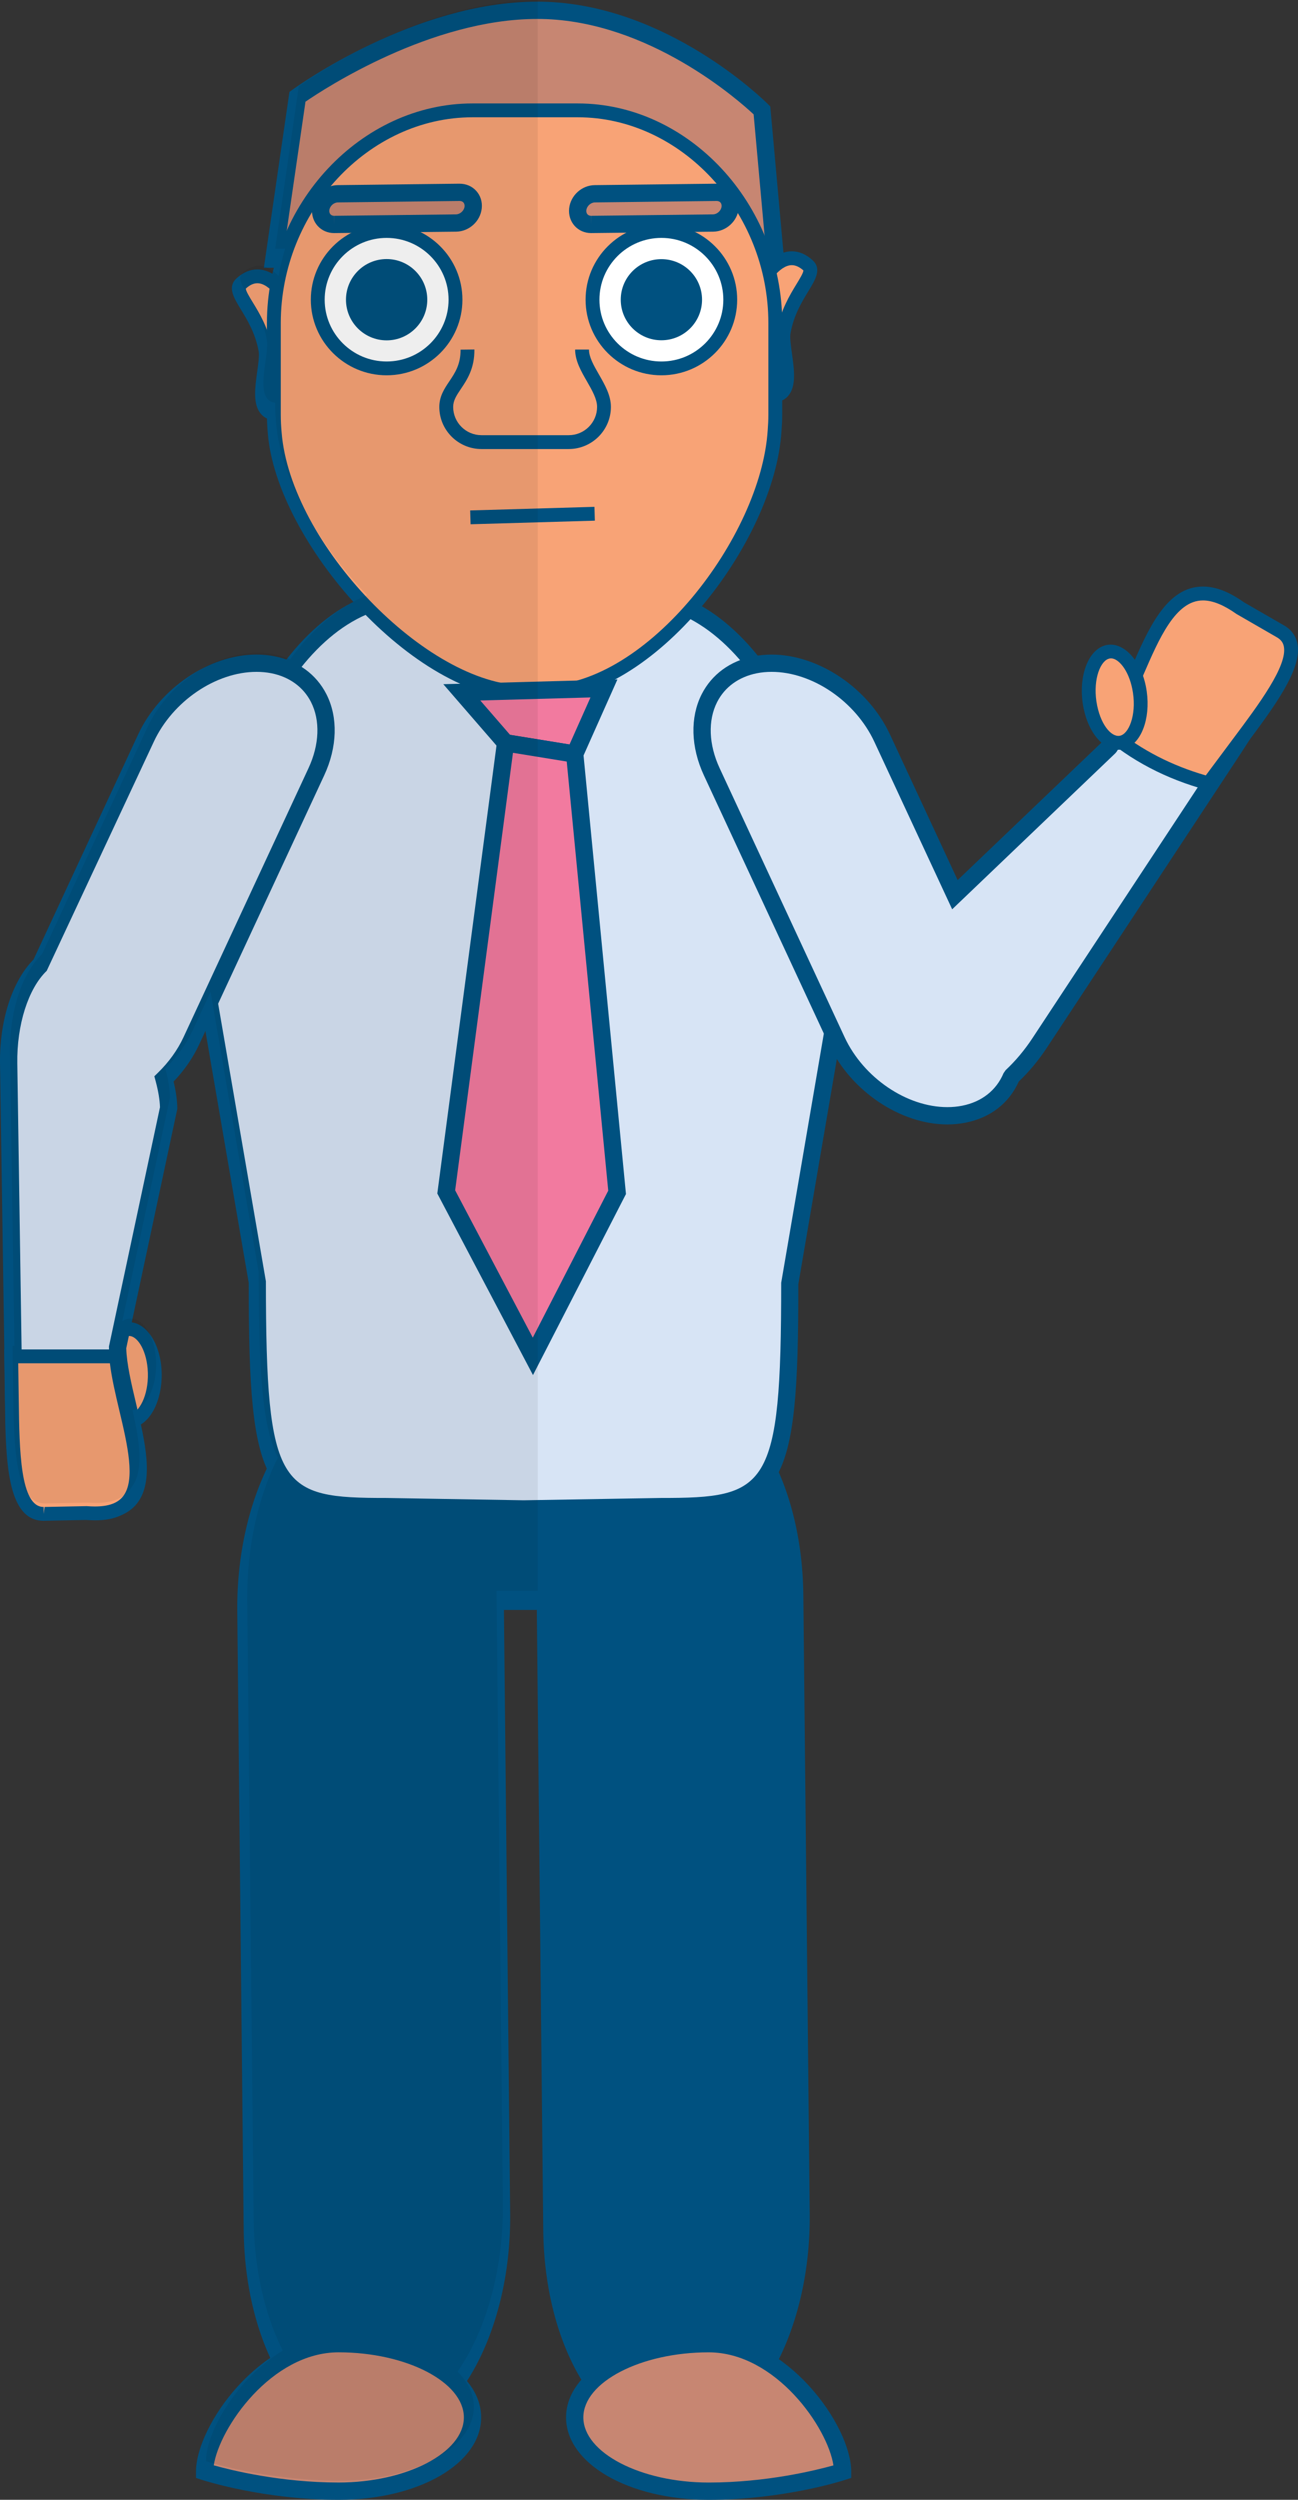 <?xml version="1.0" encoding="utf-8"?>
<!-- Generator: Adobe Illustrator 15.1.0, SVG Export Plug-In . SVG Version: 6.00 Build 0)  -->
<!DOCTYPE svg PUBLIC "-//W3C//DTD SVG 1.1//EN" "http://www.w3.org/Graphics/SVG/1.1/DTD/svg11.dtd">
<svg version="1.1" id="Layer_1" xmlns="http://www.w3.org/2000/svg" xmlns:xlink="http://www.w3.org/1999/xlink" x="0px" y="0px"
	 width="75.104px" height="144.639px" viewBox="0 0 75.104 144.639" enable-background="new 0 0 75.104 144.639"
	 xml:space="preserve">
<rect x="0" y="0" width="75.104" height="144.639" fill="#333333" stroke="none"/>
<g>
	<g>
		<path fill="#C78672" d="M15.846,14.993l1.366-9.395c0,0,7.045-5.125,14.125-5s12.75,5.787,12.75,5.787l0.772,8.557L15.846,14.993z
			"/>
	</g>
	<g>
		<path fill="#005180" d="M15.268,15.494l1.479-10.176l0.171-0.124c0.286-0.208,7.089-5.098,14.163-5.098l0.265,0.002
			c7.199,0.127,12.857,5.696,13.095,5.933l0.128,0.128l0.838,9.281L15.268,15.494z M17.676,5.884l-1.252,8.608l27.889-0.049
			l-0.707-7.826c-0.87-0.813-6.059-5.409-12.277-5.519l-0.247-0.002C24.933,1.096,18.768,5.134,17.676,5.884z"/>
	</g>
</g>
<g>
	<g>
		<path fill="#005180" d="M45.982,92.288c-0.07-6.758-3.355-12.023-7.336-11.758c-1.912,0.125-3.632,1.512-4.9,3.658h-7.065
			c-1.344-2.373-3.255-3.799-5.367-3.658c-3.98,0.258-7.152,5.955-7.084,12.707l0.371,35.791c0.069,6.762,3.356,12.029,7.336,11.768
			c3.982-0.268,7.152-5.959,7.083-12.711l-0.366-35.434h2.921c-0.004,0.195-0.014,0.389-0.012,0.586l0.371,35.791
			c0.069,6.762,3.356,12.029,7.336,11.768c3.982-0.268,7.152-5.959,7.083-12.711L45.982,92.288z"/>
	</g>
	<g>
		<path fill="#005180" d="M38.986,141.305C38.986,141.305,38.986,141.305,38.986,141.305c-4.165-0.001-7.482-5.392-7.553-12.272
			l-0.371-35.791c0-0.03,0-0.061,0-0.091h-1.904l0.361,34.929c0.072,7.002-3.314,12.93-7.55,13.215
			c-4.308,0.284-7.797-5.205-7.869-12.262l-0.371-35.791c-0.071-7.01,3.316-12.937,7.552-13.211
			c2.141-0.146,4.196,1.166,5.687,3.657h6.497c1.392-2.234,3.212-3.53,5.149-3.657c4.272-0.265,7.795,5.2,7.868,12.252l0.37,35.797
			c0.072,7.002-3.314,12.93-7.55,13.215C39.196,141.301,39.092,141.305,38.986,141.305z M28.148,92.151h3.936l-0.016,0.71
			c-0.003,0.123-0.007,0.246-0.006,0.371l0.371,35.791c0.063,6.22,3.003,11.281,6.552,11.282c0.001,0,0.001,0,0.001,0
			c0.084,0,0.167-0.003,0.25-0.009c3.715-0.249,6.683-5.726,6.616-12.207l-0.37-35.797c-0.065-6.364-3.156-11.5-6.803-11.264
			c-1.668,0.108-3.267,1.321-4.503,3.413l-0.146,0.246H26.39l-0.145-0.254c-1.306-2.307-3.044-3.536-4.898-3.405
			c-3.715,0.24-6.683,5.715-6.617,12.203l0.371,35.791c0.064,6.367,3.171,11.516,6.803,11.273c3.715-0.249,6.683-5.726,6.616-12.207
			L28.148,92.151z"/>
	</g>
</g>
<g>
	<g>
		<path fill="#D7E4F5" d="M36.849,34.521h-6.132h-0.841h-6.132c-6.575,0-11.904,9.81-11.904,21.912l3.052,17.789
			c0,12.098,0.9,12.951,7.476,12.951l7.509,0.127v0.016l0.42-0.008l0.421,0.008v-0.016l7.509-0.127
			c6.575,0,7.476-0.854,7.476-12.951l3.052-17.789C48.753,44.33,43.424,34.521,36.849,34.521z"/>
	</g>
	<g>
		<path fill="#005180" d="M29.376,87.825v-0.034l-7.018-0.118c-7.146,0-7.967-1.383-7.967-13.451l-3.045-17.704
			c-0.007-12.442,5.558-22.497,12.397-22.497h13.104c6.84,0,12.404,10.054,12.404,22.412l-3.059,17.874
			c0.007,11.983-0.813,13.366-7.969,13.366l-7.519,0.143l-0.421-0.008L29.376,87.825z M23.744,35.021
			c-6.288,0-11.404,9.605-11.404,21.412l3.045,17.704c0.007,12.075,0.797,12.536,6.982,12.536l7.929,0.134l7.921-0.134
			c6.194,0,6.984-0.461,6.984-12.451l3.059-17.873c-0.007-11.722-5.123-21.328-11.411-21.328H23.744z"/>
	</g>
</g>
<g>
	<g>
		<path fill="#F8A376" d="M7.7,82.182c-0.81,0.223-1.566-0.771-1.689-2.223c-0.124-1.451,0.431-2.807,1.24-3.029
			c0.808-0.221,1.563,0.773,1.688,2.223C9.063,80.604,8.509,81.959,7.7,82.182z"/>
	</g>
	<g>
		<path fill="#005180" d="M7.473,82.614c-0.949,0-1.731-1.103-1.86-2.62c-0.142-1.659,0.531-3.174,1.532-3.449
			c1.048-0.295,2.047,0.88,2.193,2.574c0.142,1.658-0.531,3.174-1.531,3.449C7.696,82.598,7.584,82.614,7.473,82.614z M7.476,77.299
			c-0.039,0-0.079,0.006-0.119,0.017c-0.54,0.148-1.062,1.257-0.947,2.609c0.107,1.273,0.707,2.009,1.185,1.871
			c0.541-0.148,1.062-1.257,0.947-2.609C8.44,78.021,7.91,77.299,7.476,77.299z"/>
	</g>
</g>
<g>
	<g>
		<path fill="#F8A376" d="M43.368,17.792c-0.775,2.131-0.875,4.576,0.848,5.02c2.227,0.574,0.934-2.514,1.131-3.6
			c0.402-2.232,2.008-3.309,1.402-3.859C45.47,14.187,44.144,15.659,43.368,17.792z"/>
	</g>
	<g>
		<path fill="#005180" d="M44.705,23.282C44.705,23.282,44.705,23.282,44.705,23.282c-0.177,0-0.375-0.028-0.589-0.083
			c-0.587-0.151-1.048-0.516-1.331-1.054c-0.528-1.003-0.451-2.681,0.207-4.49c0.72-1.979,1.749-3.114,2.824-3.114
			c0.423,0,0.827,0.173,1.202,0.516c0.545,0.496,0.161,1.126-0.246,1.794c-0.376,0.616-0.844,1.384-1.032,2.431
			c-0.045,0.25,0.02,0.718,0.083,1.17c0.13,0.935,0.264,1.901-0.219,2.456C45.389,23.156,45.086,23.282,44.705,23.282z
			 M45.816,15.342c-0.688,0-1.501,1.015-2.072,2.587c-0.573,1.576-0.67,3.049-0.251,3.843c0.181,0.343,0.449,0.556,0.822,0.652
			c0.149,0.038,0.28,0.058,0.39,0.058l0,0c0.21,0,0.272-0.072,0.296-0.099c0.243-0.28,0.12-1.17,0.029-1.82
			c-0.074-0.539-0.146-1.048-0.077-1.422c0.215-1.194,0.747-2.068,1.136-2.706c0.174-0.285,0.411-0.674,0.395-0.79
			C46.257,15.445,46.033,15.342,45.816,15.342z"/>
	</g>
</g>
<g>
	<g>
		<path fill="#F8A376" d="M17.335,18.837c0.777,2.133,0.877,4.578-0.844,5.021c-2.229,0.574-0.936-2.514-1.131-3.6
			c-0.404-2.234-2.01-3.309-1.404-3.859C15.235,15.231,16.562,16.706,17.335,18.837z"/>
	</g>
	<g>
		<path fill="#005180" d="M16.002,24.329c-0.382,0-0.685-0.126-0.9-0.374c-0.483-0.555-0.349-1.522-0.219-2.458
			c0.063-0.452,0.129-0.919,0.084-1.167c-0.189-1.048-0.658-1.815-1.034-2.432c-0.407-0.667-0.791-1.297-0.246-1.794
			c0.375-0.342,0.78-0.516,1.203-0.516c1.075,0,2.104,1.135,2.821,3.113c0.659,1.809,0.737,3.489,0.21,4.492
			c-0.284,0.539-0.743,0.903-1.33,1.054C16.377,24.301,16.179,24.329,16.002,24.329z M14.89,16.388c-0.218,0-0.44,0.103-0.664,0.307
			c-0.021,0.113,0.217,0.502,0.391,0.786c0.389,0.638,0.922,1.511,1.138,2.707c0.067,0.375-0.003,0.882-0.078,1.42
			c-0.091,0.651-0.215,1.542,0.029,1.822c0.036,0.042,0.249,0.153,0.687,0.042c0.372-0.096,0.641-0.309,0.821-0.652
			c0.418-0.795,0.321-2.269-0.254-3.845C16.389,17.402,15.576,16.388,14.89,16.388z"/>
	</g>
</g>
<g>
	<g>
		<path fill="#F8A376" d="M44.859,18.692c0-6.396-5.015-12.307-11.425-12.307h-6.099c-6.41,0-11.49,5.91-11.49,12.307V24
			c0,0.354,0.019,0.702,0.05,1.046c0.499,6.35,8.419,15.013,14.487,15.013h1.079c6.115,0,12.961-8.788,13.358-15.149
			c0.023-0.299,0.039-0.602,0.039-0.909V18.692z"/>
	</g>
	<g>
		<path fill="#005180" d="M31.462,40.458h-1.079c-6.473,0-14.397-9.168-14.886-15.381c-0.032-0.351-0.052-0.711-0.052-1.077v-5.308
			c0-6.888,5.445-12.707,11.891-12.707h6.099c6.41,0,11.825,5.819,11.825,12.707V24c0,0.318-0.017,0.631-0.041,0.94
			C44.813,31.426,37.806,40.458,31.462,40.458z M27.336,6.786c-6.012,0-11.09,5.453-11.09,11.907V24c0,0.341,0.018,0.678,0.048,1.01
			C16.8,31.447,24.7,39.659,30.383,39.659h1.079c5.971,0,12.573-8.596,12.959-14.774c0.023-0.295,0.038-0.587,0.038-0.884v-5.308
			c0-6.454-5.049-11.907-11.024-11.907H27.336z"/>
	</g>
</g>
<g>
	<g>
		<path fill="#005180" d="M32.906,25.981h-5.047c-1.346,0-2.44-1.092-2.44-2.435c0-0.619,0.297-1.061,0.584-1.489
			c0.322-0.479,0.655-0.975,0.645-1.825l0.801-0.01c0.013,1.099-0.428,1.754-0.781,2.28c-0.25,0.373-0.447,0.667-0.447,1.043
			c0,0.902,0.735,1.635,1.64,1.635h5.047c0.904,0,1.64-0.733,1.64-1.635c0-0.458-0.285-0.955-0.587-1.48
			c-0.336-0.583-0.683-1.187-0.683-1.838h0.801c0,0.438,0.279,0.924,0.575,1.439c0.341,0.593,0.694,1.207,0.694,1.879
			C35.347,24.889,34.252,25.981,32.906,25.981z"/>
	</g>
</g>
<g>
	<g>
		<ellipse fill="#FFFFFF" cx="22.371" cy="17.341" rx="3.985" ry="3.975"/>
	</g>
	<g>
		<path fill="#005180" d="M22.371,21.715c-2.418,0-4.386-1.962-4.386-4.375c0-2.413,1.968-4.375,4.386-4.375
			s4.385,1.963,4.385,4.375C26.756,19.753,24.789,21.715,22.371,21.715z M22.371,13.765c-1.977,0-3.585,1.604-3.585,3.576
			c0,1.971,1.608,3.575,3.585,3.575s3.584-1.604,3.584-3.575C25.955,15.369,24.348,13.765,22.371,13.765z"/>
	</g>
</g>
<g>
	<g>
		<ellipse fill="#FFFFFF" cx="38.268" cy="17.341" rx="3.985" ry="3.975"/>
	</g>
	<g>
		<path fill="#005180" d="M38.27,21.715c-2.419,0-4.387-1.962-4.387-4.375c0-2.413,1.968-4.375,4.387-4.375
			c2.417,0,4.384,1.963,4.384,4.375C42.653,19.753,40.687,21.715,38.27,21.715z M38.27,13.765c-1.978,0-3.586,1.604-3.586,3.576
			c0,1.971,1.608,3.575,3.586,3.575c1.976,0,3.583-1.604,3.583-3.575C41.853,15.369,40.245,13.765,38.27,13.765z"/>
	</g>
</g>
<g>
	<g>
		<path fill="#C78672" d="M27.377,12.005c-0.053,0.49-0.494,0.893-0.985,0.898l-7.045,0.083c-0.489,0.007-0.843-0.388-0.789-0.876
			l0,0c0.053-0.491,0.493-0.893,0.984-0.898l7.042-0.084C27.075,11.122,27.43,11.515,27.377,12.005L27.377,12.005z"/>
	</g>
	<g>
		<path fill="#005180" d="M19.334,13.486c-0.376,0-0.716-0.149-0.959-0.419c-0.241-0.269-0.355-0.638-0.314-1.011
			c0.08-0.744,0.729-1.335,1.476-1.344l7.042-0.084l0,0c0.395,0,0.736,0.149,0.979,0.42c0.245,0.272,0.357,0.631,0.316,1.011
			c-0.08,0.745-0.729,1.336-1.477,1.345L19.334,13.486z M26.595,11.628l-7.047,0.084c-0.237,0.003-0.468,0.214-0.493,0.452
			c-0.011,0.094,0.013,0.177,0.065,0.236c0.051,0.057,0.125,0.087,0.214,0.087v0.5l0.006-0.5l7.046-0.083
			c0.237-0.003,0.469-0.214,0.494-0.452c0.01-0.094-0.013-0.176-0.065-0.235C26.762,11.658,26.687,11.628,26.595,11.628z"/>
	</g>
</g>
<g>
	<g>
		<path fill="#C78672" d="M42.248,12.005c-0.053,0.49-0.494,0.893-0.985,0.898l-7.045,0.083c-0.489,0.007-0.843-0.388-0.789-0.876
			l0,0c0.053-0.491,0.493-0.893,0.984-0.898l7.042-0.084C41.946,11.122,42.301,11.515,42.248,12.005L42.248,12.005z"/>
	</g>
	<g>
		<path fill="#005180" d="M34.205,13.486c-0.376,0-0.716-0.149-0.959-0.419c-0.241-0.269-0.355-0.638-0.314-1.011
			c0.08-0.744,0.729-1.335,1.476-1.344l7.042-0.084l0,0c0.395,0,0.736,0.149,0.979,0.42c0.245,0.272,0.357,0.631,0.316,1.011
			c-0.08,0.745-0.729,1.336-1.477,1.345L34.205,13.486z M41.466,11.628l-7.047,0.084c-0.237,0.003-0.468,0.214-0.493,0.452
			c-0.011,0.094,0.013,0.177,0.065,0.236c0.051,0.057,0.125,0.087,0.214,0.087v0.5l0.006-0.5l7.046-0.083
			c0.237-0.003,0.469-0.214,0.494-0.452c0.01-0.094-0.013-0.176-0.065-0.235C41.633,11.658,41.558,11.628,41.466,11.628z"/>
	</g>
</g>
<g>
	<g>
		
			<rect x="30.433" y="26.231" transform="matrix(0.029 1 -1 0.029 59.744 -1.868)" fill="#005180" width="0.8" height="7.19"/>
	</g>
</g>
<g>
	<g>
		<circle fill="#005180" cx="22.371" cy="17.341" r="2.352"/>
	</g>
</g>
<g>
	<g>
		<ellipse fill="#005180" cx="38.269" cy="17.341" rx="2.352" ry="2.347"/>
	</g>
</g>
<g>
	<g>
		<g>
			<path fill="#D7E4F5" d="M15.798,38.466c-2.721-0.541-6.015,1.361-7.354,4.244L2.356,55.812c-1.135,1.09-1.895,3.26-1.855,5.728
				l0.283,18.747c0.053,3.477-0.014,7.254,1.923,7.156l2.421-0.047c5.231,0.418,1.727-5.961,1.676-9.436l2.953-13.847
				c-0.008-0.52-0.109-1.092-0.269-1.685c0.647-0.632,1.196-1.374,1.582-2.202l7.23-15.562C19.642,41.78,18.52,39.005,15.798,38.466
				z"/>
		</g>
		<g>
			<path fill="#005180" d="M2.635,87.944c-2.249,0-2.297-3.589-2.343-7.06L0.001,61.546c-0.039-2.485,0.702-4.782,1.94-6.028
				l6.05-13.02c1.244-2.68,4.126-4.625,6.853-4.625c0.358,0,0.713,0.034,1.052,0.102c1.346,0.267,2.408,1.045,2.991,2.192
				c0.682,1.343,0.634,3.059-0.133,4.706l-7.23,15.562c-0.359,0.773-0.857,1.493-1.48,2.143c0.137,0.568,0.207,1.07,0.214,1.526
				l0.001,0.056L7.305,78.007c0.023,0.909,0.303,2.084,0.572,3.221c0.522,2.203,1.062,4.481,0.05,5.762
				c-0.484,0.613-1.269,0.925-2.33,0.925c-0.001,0-0.001,0-0.001,0c-0.16,0-0.329-0.007-0.508-0.021L2.635,87.944z M14.844,38.874
				c-2.356,0-4.856,1.702-5.946,4.046L2.703,56.172c-1.069,1.026-1.737,3.13-1.702,5.359l0.291,19.339
				c0.036,2.706,0.08,6.073,1.343,6.073v0.5l0.047-0.501l2.437-0.048c0.2,0.014,0.343,0.02,0.478,0.02h0.001
				c0.75,0,1.256-0.178,1.546-0.545c0.712-0.9,0.207-3.031-0.239-4.911c-0.287-1.212-0.585-2.466-0.6-3.492l-0.001-0.056
				l2.953-13.846c-0.013-0.428-0.097-0.935-0.25-1.507L8.93,62.274l0.209-0.205c0.634-0.618,1.131-1.31,1.479-2.055l7.23-15.562
				c0.636-1.368,0.689-2.764,0.147-3.832c-0.441-0.868-1.256-1.459-2.294-1.665C15.426,38.901,15.138,38.874,14.844,38.874z"/>
		</g>
	</g>
	<g>
		<g>
			<path fill="#D7E4F5" d="M72.912,37.688l-2.027-1.324c-4.089-3.289-4.781,3.955-6.694,6.855l-8.938,8.547l-4.208-9.057
				c-1.339-2.883-4.633-4.785-7.354-4.244c-2.722,0.539-3.844,3.314-2.503,6.197l7.23,15.562c1.341,2.883,4.631,4.783,7.354,4.242
				c1.346-0.266,2.298-1.08,2.757-2.182c0.583-0.545,1.139-1.199,1.63-1.945l10.316-15.656
				C72.387,41.782,74.568,38.698,72.912,37.688z"/>
		</g>
		<g>
			<path fill="#005180" d="M54.816,65.06L54.816,65.06c-2.725,0-5.605-1.944-6.852-4.623l-7.23-15.563
				c-0.767-1.647-0.814-3.362-0.133-4.706c0.583-1.147,1.646-1.926,2.992-2.192c0.338-0.067,0.692-0.102,1.051-0.102
				c2.727,0,5.608,1.945,6.853,4.625l3.914,8.423l8.392-8.024c0.492-0.765,0.923-1.893,1.34-2.984
				c0.918-2.404,1.868-4.889,3.85-4.889c0.69,0,1.412,0.311,2.206,0.949l1.987,1.295c0.4,0.244,0.662,0.605,0.766,1.067
				c0.333,1.495-1.153,3.742-2.728,6.122L60.577,60.616c-0.48,0.73-1.028,1.39-1.63,1.963c-0.56,1.254-1.648,2.097-3.078,2.379
				C55.53,65.025,55.176,65.06,54.816,65.06z M44.645,38.874c-0.294,0-0.582,0.027-0.856,0.082
				c-1.039,0.206-1.854,0.797-2.295,1.665c-0.542,1.067-0.488,2.464,0.147,3.831l7.23,15.563c1.091,2.343,3.591,4.044,5.945,4.044
				c0.294,0,0.583-0.027,0.858-0.082c1.13-0.223,1.979-0.892,2.393-1.884l0.12-0.173c0.574-0.536,1.097-1.16,1.554-1.855
				L70.39,43.907c1.325-2.002,2.826-4.272,2.585-5.352c-0.043-0.194-0.143-0.33-0.323-0.439l-2.04-1.333
				c-0.641-0.512-1.173-0.757-1.619-0.757c-1.293,0-2.118,2.159-2.915,4.246c-0.444,1.164-0.904,2.367-1.47,3.224l-0.071,0.086
				l-9.443,9.03l-4.502-9.69C49.501,40.576,47.001,38.874,44.645,38.874z"/>
		</g>
	</g>
</g>
<g>
	<g>
		<path fill="#F8A376" d="M74.041,36.503l-2.293-1.324c-4.624-3.289-5.406,3.955-7.57,6.855l-0.204,0.173
			c1.403,1.223,3.341,2.41,5.951,3.117l1.36-1.825C73.447,40.597,75.914,37.513,74.041,36.503z"/>
	</g>
	<g>
		<path fill="#005180" d="M70.083,45.781L69.82,45.71c-2.345-0.635-4.399-1.712-6.109-3.202l-0.352-0.306l0.56-0.474
			c0.516-0.708,0.992-1.812,1.497-2.981c1.021-2.364,2.077-4.809,4.191-4.809c0.732,0,1.509,0.299,2.372,0.913l2.262,1.304
			c0.44,0.237,0.721,0.594,0.822,1.054c0.324,1.473-1.332,3.687-3.086,6.03L70.083,45.781z M64.564,42.183
			c1.485,1.213,3.233,2.114,5.204,2.683l1.568-2.104c1.496-1.999,3.19-4.264,2.945-5.378c-0.051-0.229-0.188-0.396-0.431-0.528
			l-2.304-1.33c-0.745-0.528-1.388-0.785-1.94-0.785c-1.588,0-2.538,2.199-3.457,4.326C65.667,40.185,65.168,41.34,64.564,42.183z"
			/>
	</g>
</g>
<g>
	<g>
		<path fill="#F8A376" d="M63.966,37.757c0.777-0.316,1.646,0.582,1.939,2.01c0.293,1.424-0.099,2.836-0.875,3.151
			s-1.645-0.584-1.938-2.008C62.798,39.483,63.189,38.073,63.966,37.757z"/>
	</g>
	<g>
		<path fill="#005180" d="M64.713,43.381c-0.895,0-1.723-0.982-2.013-2.39c-0.336-1.63,0.153-3.213,1.114-3.605
			c1.004-0.406,2.141,0.639,2.482,2.3c0.336,1.629-0.155,3.212-1.116,3.603C65.03,43.35,64.872,43.381,64.713,43.381z
			 M64.285,38.093c-0.058,0-0.112,0.011-0.169,0.034c-0.519,0.211-0.906,1.373-0.633,2.702c0.257,1.242,0.923,1.91,1.396,1.718
			c0.519-0.211,0.907-1.372,0.634-2.7C65.287,38.75,64.711,38.093,64.285,38.093z"/>
	</g>
</g>
<g>
	<g>
		<path fill="#F8A376" d="M0.677,80.438c0.053,3.475-0.014,7.252,1.923,7.154l2.421-0.047c5.056,0.404,1.961-5.531,1.701-9.066
			H0.647L0.677,80.438z"/>
	</g>
	<g>
		<path fill="#005180" d="M2.526,87.994c-2.149,0-2.196-3.537-2.241-6.959l-0.044-2.956h6.853L7.12,78.45
			c0.064,0.867,0.304,1.882,0.559,2.955c0.515,2.179,1.048,4.431,0.065,5.673c-0.537,0.679-1.42,0.977-2.756,0.866L2.526,87.994z
			 M1.054,78.879l0.031,2.145c0.038,2.893,0.081,6.17,1.442,6.17v0.4l0.052-0.401l2.434-0.048c0.193,0.014,0.339,0.02,0.477,0.02
			c0.784,0,1.316-0.19,1.627-0.583c0.742-0.938,0.255-2.999-0.217-4.992c-0.217-0.92-0.441-1.867-0.541-2.71H1.054z"/>
	</g>
</g>
<g>
	<g>
		<path fill="#C78672" d="M27.34,139.872c0,2.357-3.47,4.268-7.749,4.268c-4.28,0-7.751-1.129-7.751-1.129
			c0-2.355,3.471-7.404,7.751-7.404C23.87,135.606,27.34,137.516,27.34,139.872z"/>
	</g>
	<g>
		<path fill="#005180" d="M19.591,144.639c-4.31,0-7.761-1.106-7.905-1.153l-0.346-0.112v-0.363c0-2.671,3.735-7.904,8.251-7.904
			c4.626,0,8.249,2.094,8.249,4.766C27.84,142.545,24.217,144.639,19.591,144.639z M12.369,142.645
			c0.999,0.28,3.873,0.994,7.222,0.994c3.93,0,7.249-1.726,7.249-3.768c0-2.041-3.319-3.766-7.249-3.766
			C15.71,136.106,12.697,140.471,12.369,142.645z"/>
	</g>
</g>
<g>
	<g>
		<path fill="#C78672" d="M33.253,139.872c0,2.357,3.47,4.268,7.749,4.268c4.28,0,7.751-1.129,7.751-1.129
			c0-2.355-3.471-7.404-7.751-7.404C36.723,135.606,33.253,137.516,33.253,139.872z"/>
	</g>
	<g>
		<path fill="#005180" d="M41.002,144.639c-4.626,0-8.249-2.094-8.249-4.768c0-2.672,3.623-4.766,8.249-4.766
			c4.516,0,8.251,5.233,8.251,7.904v0.363l-0.346,0.112C48.763,143.533,45.312,144.639,41.002,144.639z M41.002,136.106
			c-3.93,0-7.249,1.725-7.249,3.766c0,2.042,3.319,3.768,7.249,3.768c3.355,0,6.225-0.714,7.222-0.993
			C47.896,140.471,44.883,136.106,41.002,136.106z"/>
	</g>
</g>
<g>
	<g>
		<polygon fill="#F27A9F" points="26.721,40.059 29.253,42.981 33.253,43.631 34.946,39.832 		"/>
	</g>
	<g>
		<path fill="#005180" d="M33.553,44.186l-4.559-0.74l-3.343-3.858l10.075-0.277L33.553,44.186z M29.512,42.517l3.441,0.559
			l1.213-2.722l-6.376,0.176L29.512,42.517z"/>
	</g>
</g>
<g>
	<g>
		<polygon fill="#F27A9F" points="30.833,78.479 25.819,68.964 29.253,42.981 33.253,43.631 35.706,68.989 		"/>
	</g>
	<g>
		<path fill="#005180" d="M30.839,79.562l-5.536-10.506l0.021-0.158l3.501-26.493l4.89,0.794l2.504,25.888L30.839,79.562z
			 M26.336,68.872l4.491,8.524l4.367-8.504l-2.402-24.829l-3.111-0.505L26.336,68.872z"/>
	</g>
</g>
<g opacity="0.07">
	<g>
		<path d="M28.73,92.045h2.385V0c-6.978,0.021-13.826,4.992-13.826,4.992l-1.366,9.395l0.576-0.001
			c-0.161,0.517-0.287,1.044-0.381,1.58c-0.64-0.651-1.37-0.826-2.085-0.173c-0.605,0.551,1,1.625,1.404,3.859
			c0.172,0.958-0.811,3.471,0.485,3.655v0.086c0,0.354,0.019,0.702,0.05,1.046c0.253,3.216,2.411,7.021,5.267,9.997
			c-1.636,0.667-3.146,1.949-4.451,3.714c-0.28-0.127-0.585-0.226-0.913-0.291c-2.721-0.541-6.015,1.361-7.354,4.244L2.434,55.205
			c-1.135,1.09-1.895,3.26-1.855,5.728l0.256,16.939H0.725l0.029,1.961c0.053,3.475-0.014,7.252,1.923,7.154l2.421-0.047
			c1.353,0.107,2.11-0.248,2.506-0.879c0.742-0.945,0.472-2.668,0.061-4.475c0.038-0.004,0.075,0,0.113-0.01
			c0.809-0.223,1.363-1.578,1.239-3.029c-0.125-1.449-0.881-2.445-1.688-2.223c-0.088,0.023-0.171,0.066-0.253,0.117l2.759-12.936
			c-0.008-0.52-0.109-1.092-0.269-1.685c0.647-0.632,1.196-1.374,1.582-2.202l1.037-2.232l2.784,16.227
			c0,5.725,0.203,8.93,1.111,10.721c-1.128,2.244-1.806,5.15-1.773,8.295l0.371,35.793c0.03,2.914,0.659,5.545,1.683,7.582
			c-2.624,1.592-4.443,4.697-4.443,6.4c0,0,3.471,1.129,7.751,1.129c4.279,0,7.749-1.91,7.749-4.268c0-0.74-0.343-1.436-0.945-2.043
			c1.635-2.352,2.665-5.871,2.625-9.744L28.73,92.045z"/>
	</g>
</g>
</svg>
